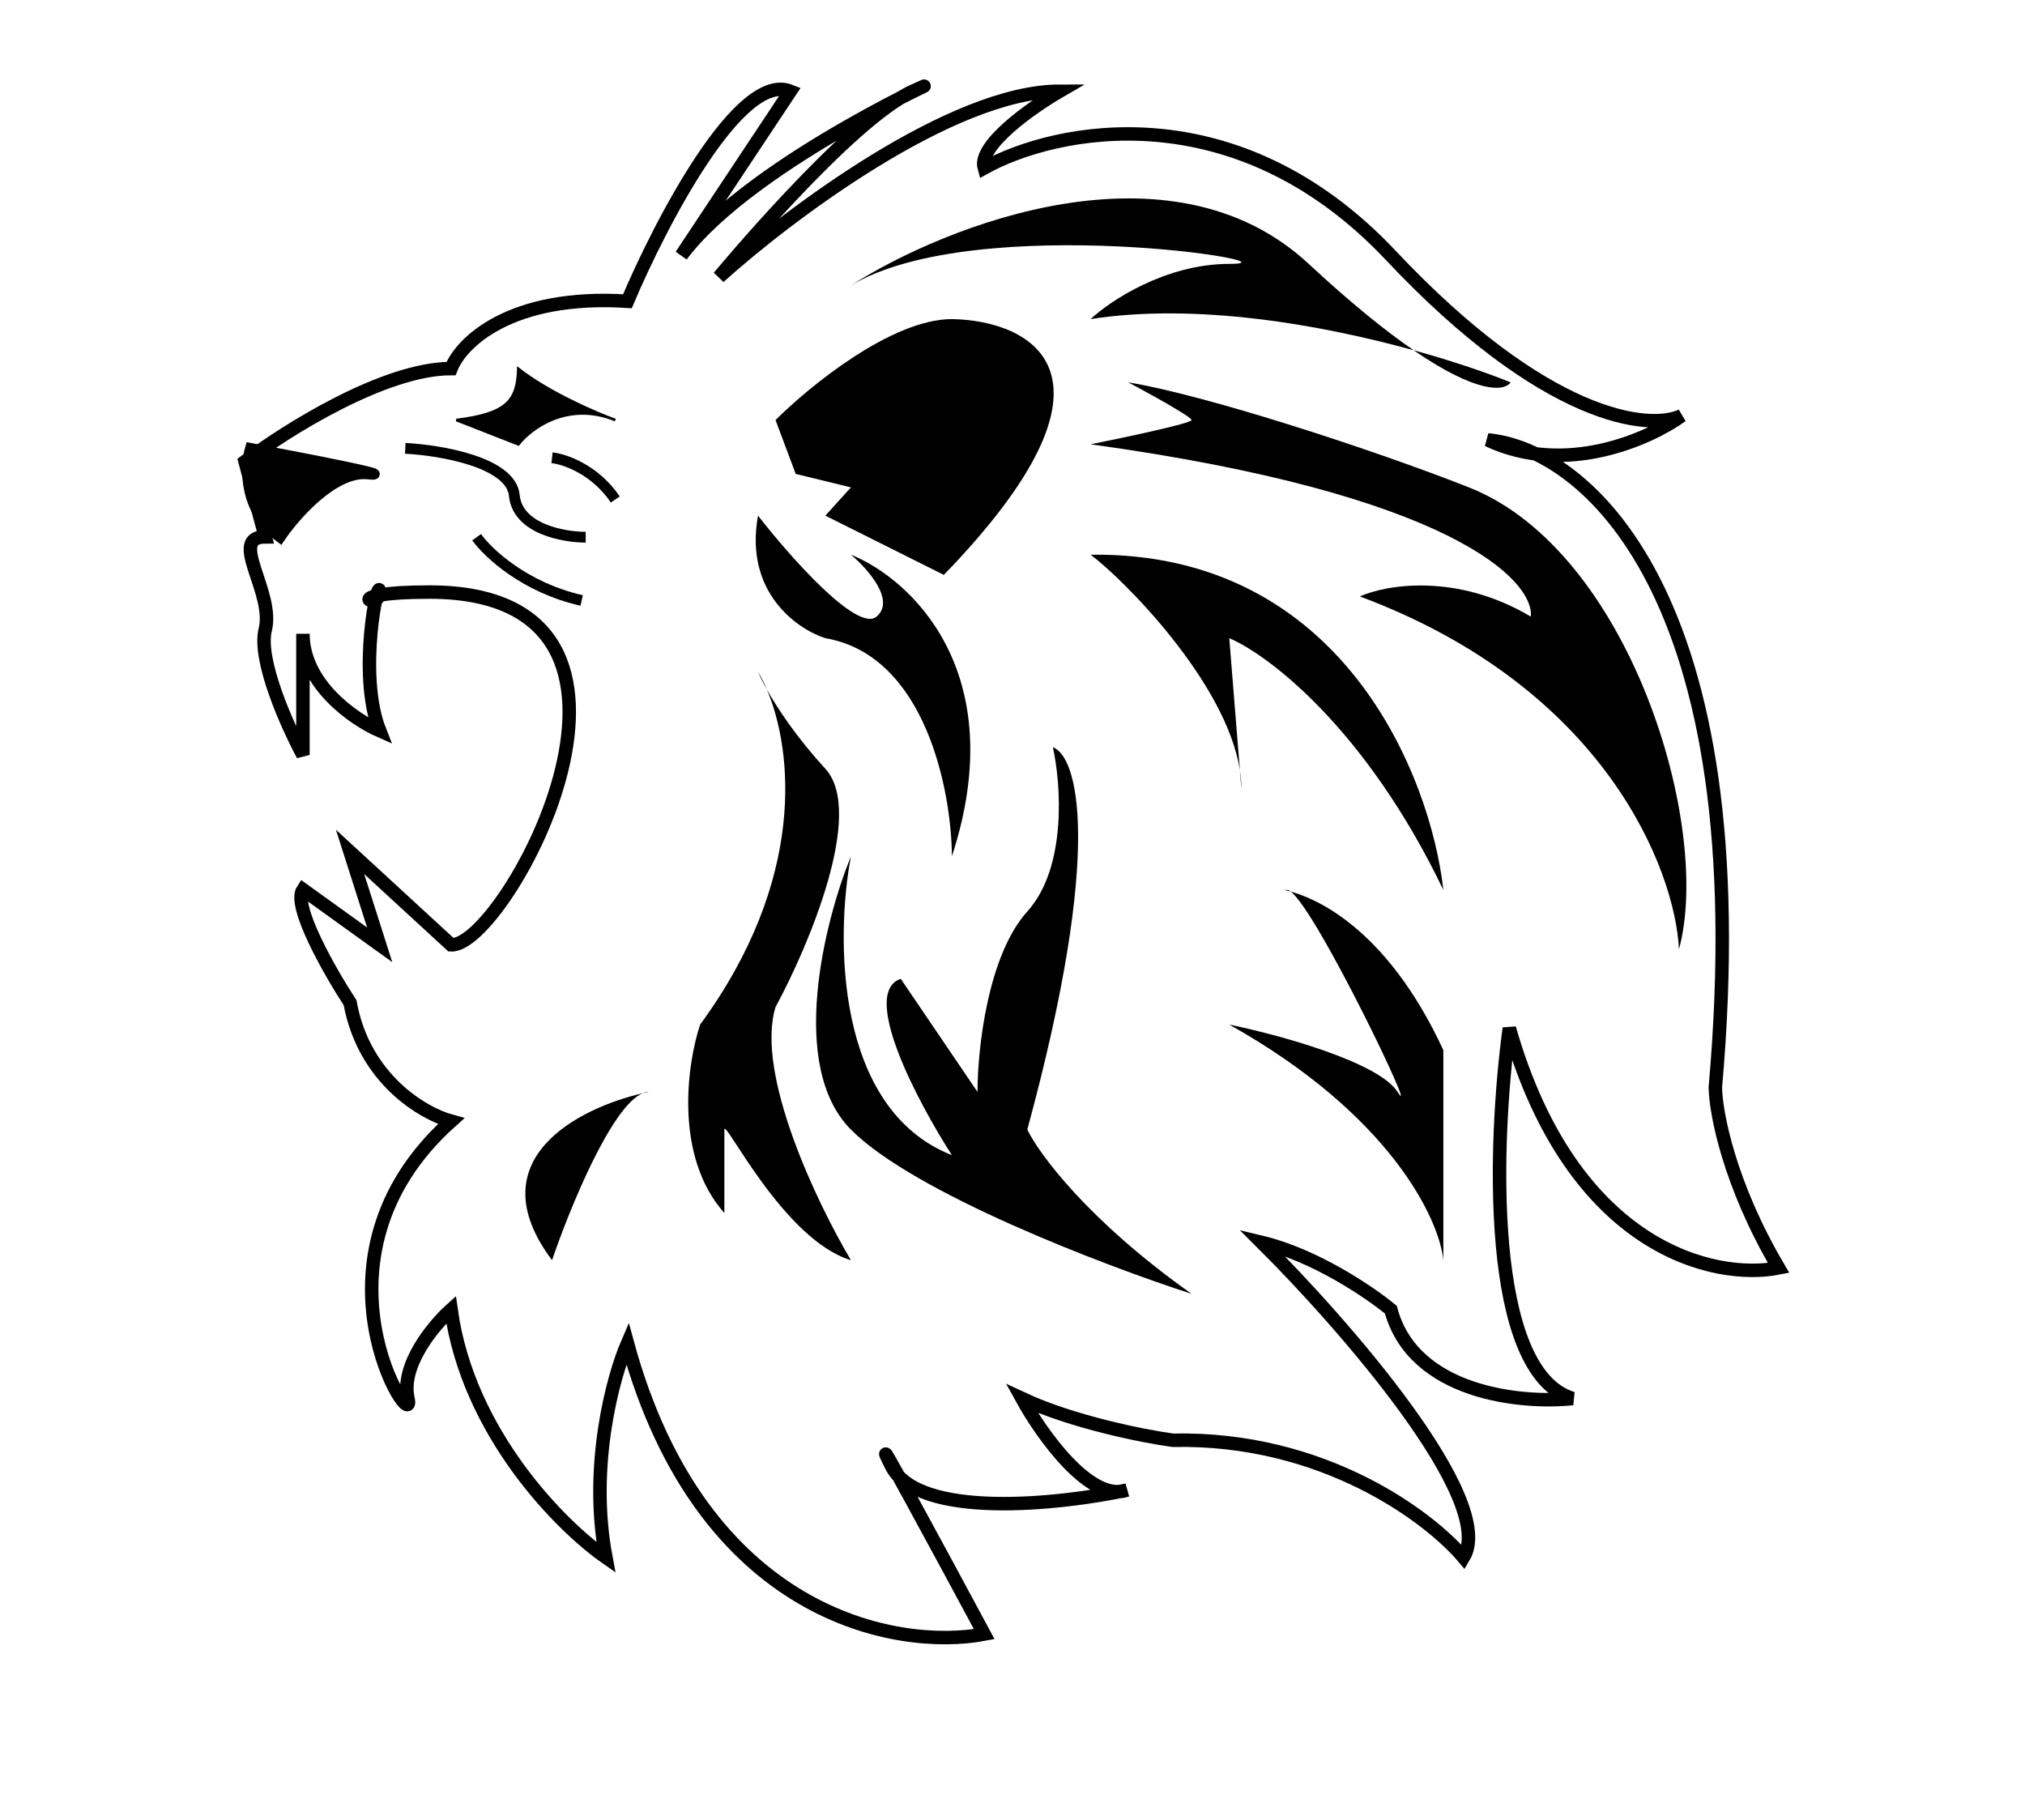 <svg width="752" height="676" viewBox="0 0 752 676" fill="none" xmlns="http://www.w3.org/2000/svg">
<rect width="752" height="676" fill="#E5E5E5"/>
<rect width="752" height="676" fill="white"/>
<path d="M281.5 249.5C282.621 251.374 283.744 253.588 284.812 256.114C288.806 263.228 295.926 273.965 306.5 285.5C321.3 301.645 300.333 351.227 288 374C280.4 398.8 303.5 447 316 468C291 460.5 269 415 269 419.5V450.5C250.2 429.3 255.167 395 260 380.5C299.583 326.524 294.385 278.752 284.812 256.114C283.216 253.27 282.119 251.006 281.5 249.5Z" fill="black"/>
<path d="M316 419.5C339.453 443.1 410.105 470 442.5 480.5C404.1 453.3 385.833 428.5 381.5 419.5C410.3 313.5 399.833 280.667 391 277.5C394 291 396.3 322.1 381.5 338.5C366.7 354.9 363 390 363 405.5L334.5 363.5C319.3 368.7 340.833 409.333 353.5 429C309.9 411.8 310.333 347.833 316 318C306.228 342 292.547 395.9 316 419.5Z" fill="black"/>
<path d="M536 468C534.5 452.833 516.5 414.1 456.5 380.5C474.333 384.167 511.8 394.3 519 405.5C527.562 418.819 489.514 338.917 479.333 331.11C476.936 330.447 476.268 330.5 478 330.5C478.365 330.5 478.813 330.711 479.333 331.11C487.316 333.319 514.467 343.474 536 390V468Z" fill="black"/>
<path d="M405 206C498.6 204.8 531.333 288.5 536 330.5C507.2 270.5 471 243.167 456.5 237L460.441 286.039C460.806 288.392 461 290.717 461 293L460.441 286.039C455.361 253.333 417.127 215.018 405 206Z" fill="black"/>
<path d="M316 106C351.333 83.5 434.8 50.4 486 98C501.795 112.685 514.634 122.988 524.944 130.064C539.812 134.175 552.363 138.515 561 142C558.465 145.573 548.055 145.926 524.944 130.064C490.754 120.611 444.307 112.367 405 118.5C412.333 111.667 432.9 98 456.5 98C486 98 363 78 316 106Z" fill="black"/>
<path d="M505 221.5C596.2 255.5 622 323 623.5 352.5C635.985 306.921 605.221 204.559 545.5 181C510.081 167.028 447.667 146.667 419 142C426.833 146.167 442.5 154.8 442.5 156C442.5 157.2 417.5 162.5 405 165C538.6 183.4 569.667 215.333 568.5 229C540.9 212.6 514.667 217.167 505 221.5Z" fill="black"/>
<path d="M238.664 406.005C227.1 410.795 211.655 448.512 205 468C177.115 430.82 214.478 411.577 238.664 406.005C239.463 405.674 240.243 405.5 241 405.5C240.238 405.654 239.458 405.822 238.664 406.005Z" fill="black"/>
<path d="M306.5 237C343.7 243.4 353.333 293.667 353.5 318C375.9 249.36 337.833 214.733 316 206C322.167 211.167 332.7 223 325.5 229C318.3 235 293.167 206.5 281.5 191.5C276.3 219.9 296 233.667 306.5 237Z" fill="black"/>
<path d="M353.5 118.5C331.1 118.5 300.5 143.5 288 156L295.5 176L316 181L306.5 191.5L350.5 213.5C422.9 138.7 382.667 119 353.5 118.5Z" fill="black"/>
<path d="M91 171.375C106.167 159.875 142.7 136.875 167.5 136.875C171.167 127.375 189.4 109.075 233 111.875C245.333 82.708 274.7 26.275 293.5 33.875L253 94.875C279.827 58.792 362.5 23.375 339 33.875C315.5 44.375 267 102.875 267 102.875C292.5 79.875 353.5 33.875 393.5 33.875C383.167 39.875 363.1 53.975 365.5 62.375C391.833 47.708 458.9 33.675 516.5 94.875C574.1 156.075 612.5 160.042 624.5 154.375C612.5 163.042 581.3 176.975 552.5 163.375C587.5 166.542 653.4 219.075 637 403.875C637.167 413.208 642.1 439.675 660.5 470.875C637 475.542 584.1 464.275 560.5 381.875C554.833 423.542 551.6 509.375 584 519.375C565 521.375 524.9 517.575 516.5 486.375C508.833 480.042 488.5 466.175 468.5 461.375C498.833 491.542 556.3 557.175 543.5 578.375C530.833 563.375 491.5 533.675 435.5 534.875C424.667 533.375 398.3 528.175 379.5 519.375C386.833 532.708 404.9 558.175 418.5 553.375C393.5 558.708 341 564.375 331 544.375C321 524.375 349.833 577.708 365.5 606.875C332.833 613.042 260.6 600.075 233 498.875C227.667 511.208 218.6 544.375 225 578.375C208.5 566.875 173.9 532.375 167.5 486.375C161 492.208 148.7 506.975 151.5 519.375C155 534.875 110 467.875 167.5 416.375C157.167 413.542 135.2 400.775 130 372.375C122.5 360.875 108.5 336.375 112.5 330.375L141 350.875L130 316.375L167.5 350.875C187.705 352.018 259.582 219.875 159.5 219.875C124 219.875 141.327 226.946 141 219.875C140.673 212.804 132.6 250.175 141 271.375C131.5 267.208 112.5 254.175 112.5 235.375V280.375C106.667 269.542 95.7 245.075 98.5 233.875C102 219.875 84.5 199.375 98.5 199.375L91 171.375Z" stroke="black" stroke-width="5"/>
<path d="M192.5 165L169.5 156C188.29 153.636 192.136 148.863 192.5 137C202.802 145.094 218.406 152.117 226.549 155.266C227.194 155.488 227.844 155.732 228.5 156C227.912 155.786 227.259 155.541 226.549 155.266C209.889 149.554 196.993 159.224 192.5 165Z" fill="black"/>
<path d="M169.5 156L192.5 165C197.167 159 210.9 148.8 228.5 156C221.167 153.333 203.7 145.8 192.5 137C192.136 148.863 188.29 153.636 169.5 156Z" stroke="black"/>
<path d="M136.5 176C124.1 174.8 109.667 191.167 104 199.5C90.4 189.5 91 173.333 93 166.5C112.667 170.167 148.9 177.2 136.5 176Z" fill="black"/>
<path d="M150.5 166.5C163.5 167.167 189.8 171.6 191 184C192.2 196.4 209.167 199.5 217.5 199.5M104 199.5C109.667 191.167 124.1 174.8 136.5 176C148.9 177.2 112.667 170.167 93 166.5C91 173.333 90.4 189.5 104 199.5Z" stroke="black" stroke-width="4"/>
<path d="M177 199.5C181.167 205.333 194.8 218.2 216 223M205 170C209.667 170.5 220.9 174.3 228.5 185.5" stroke="black" stroke-width="4"/>
</svg>
